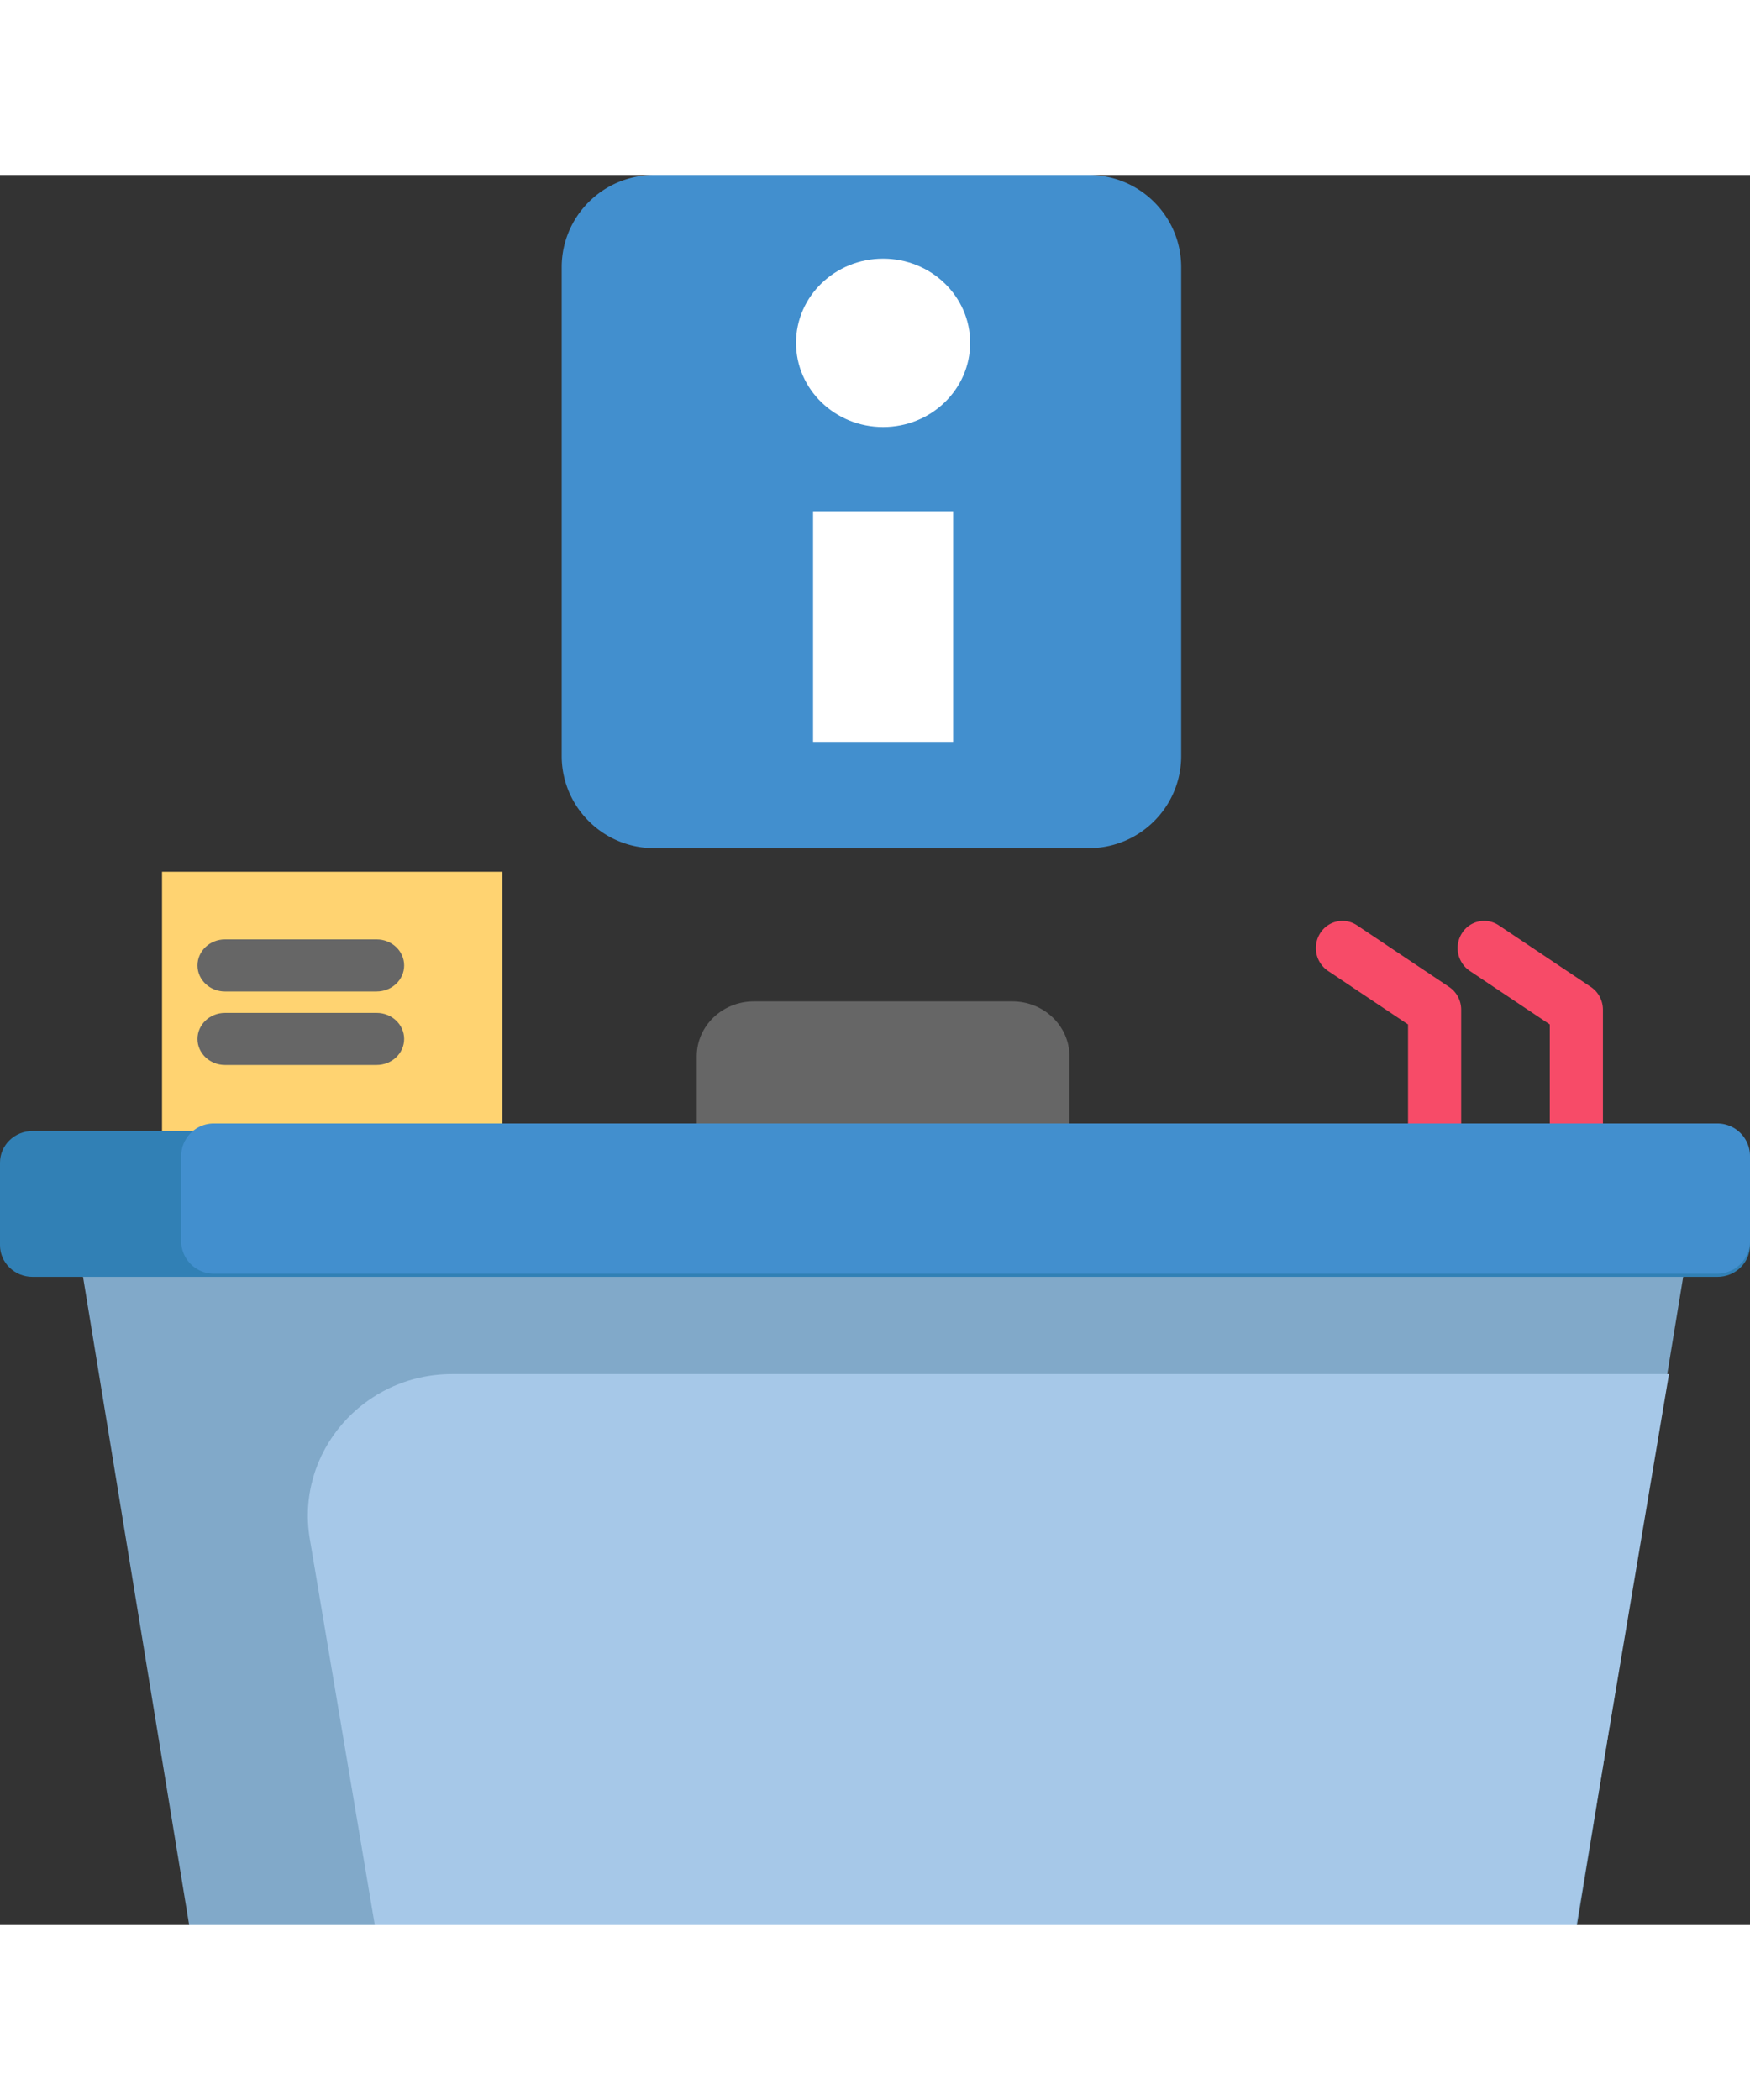<svg width="90" viewBox="0 0 108 108">
  <rect x="0" y="0" width="108" height="108" fill="#333333" stroke="none"/>
  <g fill-rule="nonzero" fill="none">
    <g fill="#F74B68">
      <path d="M88.536 66.854c-.906 0-1.64-.752-1.64-1.68v-12.75l-4.944-3.309a1.704 1.704 0 0 1-.475-2.325 1.618 1.618 0 0 1 2.27-.486l5.686 3.806c.463.31.743.839.743 1.406v13.658c0 .928-.734 1.68-1.64 1.68zM97.284 66.854c-.906 0-1.64-.752-1.64-1.68v-12.75L90.7 49.115a1.704 1.704 0 0 1-.475-2.325 1.618 1.618 0 0 1 2.27-.486l5.686 3.806c.463.31.743.839.743 1.406v13.658c0 .928-.734 1.68-1.64 1.68z"/>
    </g>
    <path d="M62.475 51h-15.95C44.578 51 43 52.517 43 54.387V65l23-1.738v-8.875C66 52.517 64.422 51 62.475 51z" fill="#666"/>
    <path fill="#FFD371" d="M10 43h21v21H10z"/>
    <path fill="#81A9C9" d="M104 67.245l-.914 5.576L97.326 108H11.674L5 67.245 83.643 61z"/>
    <path d="M103 74l-5.721 34H23.13l-4.01-23.825C18.225 78.846 22.407 74 27.902 74H103z" fill="#A6C8E8"/>
    <path d="M108 60.954v5.092c0 1.08-.9 1.954-2.01 1.954H2.008C.899 68 0 67.126 0 66.046v-5.092C0 59.874.9 59 2.008 59H105.99c1.11 0 2.01.874 2.01 1.954z" fill="#3180B5"/>
    <g fill="#428FCE">
      <path d="M108 60.547v5.243a2.014 2.014 0 0 1-2.018 2.013H13.198c-1.114 0-2.016-.9-2.016-2.013v-5.243c0-1.112.902-2.012 2.016-2.012h92.784c1.115 0 2.018.9 2.018 2.012zM67.19 41.544H40.372c-3.151 0-5.706-2.547-5.706-5.69V5.69c0-3.143 2.554-5.69 5.706-5.69H67.19c3.151 0 5.706 2.547 5.706 5.69v30.164c0 3.142-2.555 5.69-5.706 5.69z"/>
    </g>
    <g transform="translate(49 5)" fill="#FFF">
      <ellipse cx="5.5" cy="5.359" rx="5.373" ry="5.196"/>
      <path d="M1.178 15.752h8.643v14.233H1.178z"/>
    </g>
    <g fill="#666">
      <path d="M23.244 50.39h-9.358c-.938 0-1.698-.72-1.698-1.608 0-.888.76-1.608 1.698-1.608h9.358c.937 0 1.698.72 1.698 1.608 0 .888-.76 1.607-1.698 1.607zM23.244 54.926h-9.358c-.938 0-1.698-.72-1.698-1.607 0-.888.76-1.608 1.698-1.608h9.358c.937 0 1.698.72 1.698 1.608 0 .888-.76 1.607-1.698 1.607z"/>
    </g>
  </g>
</svg>
